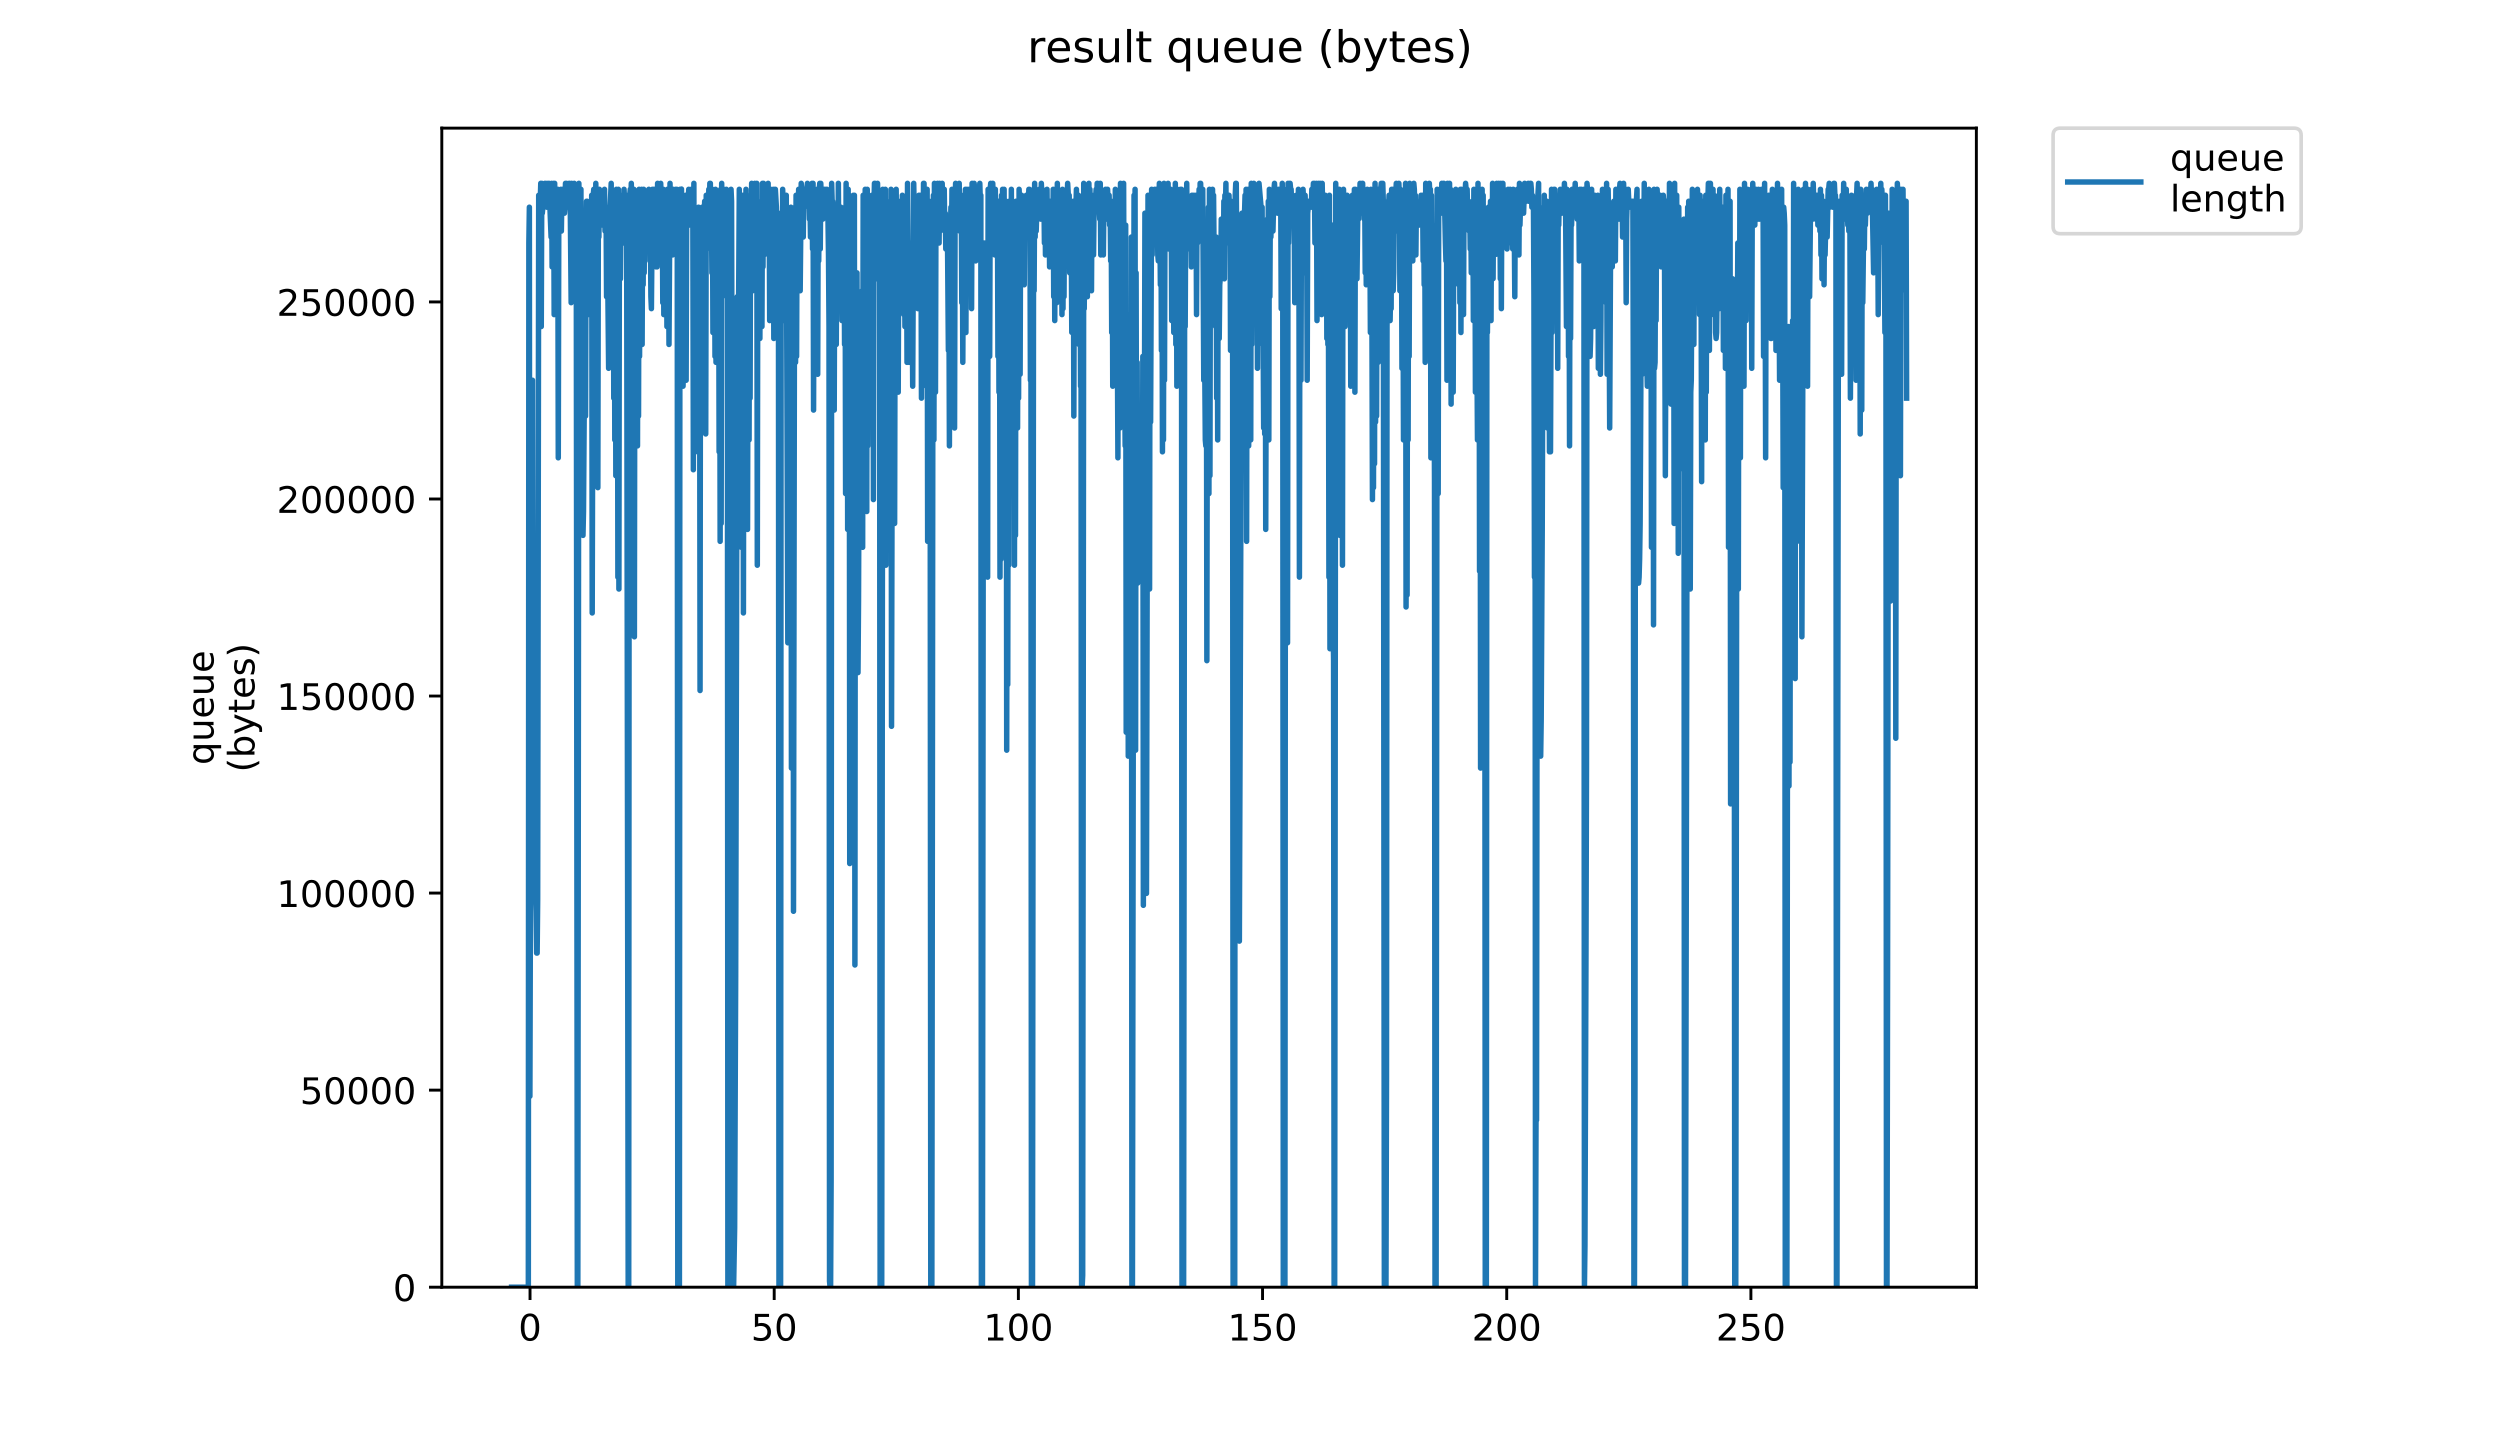 <?xml version="1.0" encoding="utf-8" standalone="no"?>
<!DOCTYPE svg PUBLIC "-//W3C//DTD SVG 1.1//EN"
  "http://www.w3.org/Graphics/SVG/1.1/DTD/svg11.dtd">
<!-- Created with matplotlib (https://matplotlib.org/) -->
<svg height="396pt" version="1.1" viewBox="0 0 684 396" width="684pt" xmlns="http://www.w3.org/2000/svg" xmlns:xlink="http://www.w3.org/1999/xlink">
 <defs>
  <style type="text/css">
*{stroke-linecap:butt;stroke-linejoin:round;}
  </style>
 </defs>
 <g id="figure_1">
  <g id="patch_1">
   <path d="M 0 396 
L 684 396 
L 684 0 
L 0 0 
z
" style="fill:#ffffff;"/>
  </g>
  <g id="axes_1">
   <g id="patch_2">
    <path d="M 120.879 352.174 
L 540.734 352.174 
L 540.734 35.062 
L 120.879 35.062 
z
" style="fill:#ffffff;"/>
   </g>
   <g id="matplotlib.axis_1">
    <g id="xtick_1">
     <g id="line2d_1">
      <defs>
       <path d="M 0 0 
L 0 3.5 
" id="mb05df6dbc0" style="stroke:#000000;stroke-width:0.8;"/>
      </defs>
      <g>
       <use style="stroke:#000000;stroke-width:0.8;" x="145.015" xlink:href="#mb05df6dbc0" y="352.174"/>
      </g>
     </g>
     <g id="text_1">
      <!-- 0 -->
      <defs>
       <path d="M 31.781 66.406 
Q 24.172 66.406 20.328 58.906 
Q 16.5 51.422 16.5 36.375 
Q 16.5 21.391 20.328 13.891 
Q 24.172 6.391 31.781 6.391 
Q 39.453 6.391 43.281 13.891 
Q 47.125 21.391 47.125 36.375 
Q 47.125 51.422 43.281 58.906 
Q 39.453 66.406 31.781 66.406 
z
M 31.781 74.219 
Q 44.047 74.219 50.516 64.516 
Q 56.984 54.828 56.984 36.375 
Q 56.984 17.969 50.516 8.266 
Q 44.047 -1.422 31.781 -1.422 
Q 19.531 -1.422 13.062 8.266 
Q 6.594 17.969 6.594 36.375 
Q 6.594 54.828 13.062 64.516 
Q 19.531 74.219 31.781 74.219 
z
" id="DejaVuSans-48"/>
      </defs>
      <g transform="translate(141.834 366.773)scale(0.1 -0.1)">
       <use xlink:href="#DejaVuSans-48"/>
      </g>
     </g>
    </g>
    <g id="xtick_2">
     <g id="line2d_2">
      <g>
       <use style="stroke:#000000;stroke-width:0.8;" x="211.821" xlink:href="#mb05df6dbc0" y="352.174"/>
      </g>
     </g>
     <g id="text_2">
      <!-- 50 -->
      <defs>
       <path d="M 10.797 72.906 
L 49.516 72.906 
L 49.516 64.594 
L 19.828 64.594 
L 19.828 46.734 
Q 21.969 47.469 24.109 47.828 
Q 26.266 48.188 28.422 48.188 
Q 40.625 48.188 47.75 41.5 
Q 54.891 34.812 54.891 23.391 
Q 54.891 11.625 47.562 5.094 
Q 40.234 -1.422 26.906 -1.422 
Q 22.312 -1.422 17.547 -0.641 
Q 12.797 0.141 7.719 1.703 
L 7.719 11.625 
Q 12.109 9.234 16.797 8.062 
Q 21.484 6.891 26.703 6.891 
Q 35.156 6.891 40.078 11.328 
Q 45.016 15.766 45.016 23.391 
Q 45.016 31 40.078 35.438 
Q 35.156 39.891 26.703 39.891 
Q 22.75 39.891 18.812 39.016 
Q 14.891 38.141 10.797 36.281 
z
" id="DejaVuSans-53"/>
      </defs>
      <g transform="translate(205.459 366.773)scale(0.1 -0.1)">
       <use xlink:href="#DejaVuSans-53"/>
       <use x="63.623" xlink:href="#DejaVuSans-48"/>
      </g>
     </g>
    </g>
    <g id="xtick_3">
     <g id="line2d_3">
      <g>
       <use style="stroke:#000000;stroke-width:0.8;" x="278.627" xlink:href="#mb05df6dbc0" y="352.174"/>
      </g>
     </g>
     <g id="text_3">
      <!-- 100 -->
      <defs>
       <path d="M 12.406 8.297 
L 28.516 8.297 
L 28.516 63.922 
L 10.984 60.406 
L 10.984 69.391 
L 28.422 72.906 
L 38.281 72.906 
L 38.281 8.297 
L 54.391 8.297 
L 54.391 0 
L 12.406 0 
z
" id="DejaVuSans-49"/>
      </defs>
      <g transform="translate(269.083 366.773)scale(0.1 -0.1)">
       <use xlink:href="#DejaVuSans-49"/>
       <use x="63.623" xlink:href="#DejaVuSans-48"/>
       <use x="127.246" xlink:href="#DejaVuSans-48"/>
      </g>
     </g>
    </g>
    <g id="xtick_4">
     <g id="line2d_4">
      <g>
       <use style="stroke:#000000;stroke-width:0.8;" x="345.433" xlink:href="#mb05df6dbc0" y="352.174"/>
      </g>
     </g>
     <g id="text_4">
      <!-- 150 -->
      <g transform="translate(335.889 366.773)scale(0.1 -0.1)">
       <use xlink:href="#DejaVuSans-49"/>
       <use x="63.623" xlink:href="#DejaVuSans-53"/>
       <use x="127.246" xlink:href="#DejaVuSans-48"/>
      </g>
     </g>
    </g>
    <g id="xtick_5">
     <g id="line2d_5">
      <g>
       <use style="stroke:#000000;stroke-width:0.8;" x="412.239" xlink:href="#mb05df6dbc0" y="352.174"/>
      </g>
     </g>
     <g id="text_5">
      <!-- 200 -->
      <defs>
       <path d="M 19.188 8.297 
L 53.609 8.297 
L 53.609 0 
L 7.328 0 
L 7.328 8.297 
Q 12.938 14.109 22.625 23.891 
Q 32.328 33.688 34.812 36.531 
Q 39.547 41.844 41.422 45.531 
Q 43.312 49.219 43.312 52.781 
Q 43.312 58.594 39.234 62.25 
Q 35.156 65.922 28.609 65.922 
Q 23.969 65.922 18.812 64.312 
Q 13.672 62.703 7.812 59.422 
L 7.812 69.391 
Q 13.766 71.781 18.938 73 
Q 24.125 74.219 28.422 74.219 
Q 39.75 74.219 46.484 68.547 
Q 53.219 62.891 53.219 53.422 
Q 53.219 48.922 51.531 44.891 
Q 49.859 40.875 45.406 35.406 
Q 44.188 33.984 37.641 27.219 
Q 31.109 20.453 19.188 8.297 
z
" id="DejaVuSans-50"/>
      </defs>
      <g transform="translate(402.695 366.773)scale(0.1 -0.1)">
       <use xlink:href="#DejaVuSans-50"/>
       <use x="63.623" xlink:href="#DejaVuSans-48"/>
       <use x="127.246" xlink:href="#DejaVuSans-48"/>
      </g>
     </g>
    </g>
    <g id="xtick_6">
     <g id="line2d_6">
      <g>
       <use style="stroke:#000000;stroke-width:0.8;" x="479.045" xlink:href="#mb05df6dbc0" y="352.174"/>
      </g>
     </g>
     <g id="text_6">
      <!-- 250 -->
      <g transform="translate(469.501 366.773)scale(0.1 -0.1)">
       <use xlink:href="#DejaVuSans-50"/>
       <use x="63.623" xlink:href="#DejaVuSans-53"/>
       <use x="127.246" xlink:href="#DejaVuSans-48"/>
      </g>
     </g>
    </g>
   </g>
   <g id="matplotlib.axis_2">
    <g id="ytick_1">
     <g id="line2d_7">
      <defs>
       <path d="M 0 0 
L -3.5 0 
" id="m9549a25a0d" style="stroke:#000000;stroke-width:0.8;"/>
      </defs>
      <g>
       <use style="stroke:#000000;stroke-width:0.8;" x="120.879" xlink:href="#m9549a25a0d" y="352.174"/>
      </g>
     </g>
     <g id="text_7">
      <!-- 0 -->
      <g transform="translate(107.516 355.973)scale(0.1 -0.1)">
       <use xlink:href="#DejaVuSans-48"/>
      </g>
     </g>
    </g>
    <g id="ytick_2">
     <g id="line2d_8">
      <g>
       <use style="stroke:#000000;stroke-width:0.8;" x="120.879" xlink:href="#m9549a25a0d" y="298.261"/>
      </g>
     </g>
     <g id="text_8">
      <!-- 50000 -->
      <g transform="translate(82.066 302.06)scale(0.1 -0.1)">
       <use xlink:href="#DejaVuSans-53"/>
       <use x="63.623" xlink:href="#DejaVuSans-48"/>
       <use x="127.246" xlink:href="#DejaVuSans-48"/>
       <use x="190.869" xlink:href="#DejaVuSans-48"/>
       <use x="254.492" xlink:href="#DejaVuSans-48"/>
      </g>
     </g>
    </g>
    <g id="ytick_3">
     <g id="line2d_9">
      <g>
       <use style="stroke:#000000;stroke-width:0.8;" x="120.879" xlink:href="#m9549a25a0d" y="244.348"/>
      </g>
     </g>
     <g id="text_9">
      <!-- 100000 -->
      <g transform="translate(75.704 248.147)scale(0.1 -0.1)">
       <use xlink:href="#DejaVuSans-49"/>
       <use x="63.623" xlink:href="#DejaVuSans-48"/>
       <use x="127.246" xlink:href="#DejaVuSans-48"/>
       <use x="190.869" xlink:href="#DejaVuSans-48"/>
       <use x="254.492" xlink:href="#DejaVuSans-48"/>
       <use x="318.115" xlink:href="#DejaVuSans-48"/>
      </g>
     </g>
    </g>
    <g id="ytick_4">
     <g id="line2d_10">
      <g>
       <use style="stroke:#000000;stroke-width:0.8;" x="120.879" xlink:href="#m9549a25a0d" y="190.434"/>
      </g>
     </g>
     <g id="text_10">
      <!-- 150000 -->
      <g transform="translate(75.704 194.234)scale(0.1 -0.1)">
       <use xlink:href="#DejaVuSans-49"/>
       <use x="63.623" xlink:href="#DejaVuSans-53"/>
       <use x="127.246" xlink:href="#DejaVuSans-48"/>
       <use x="190.869" xlink:href="#DejaVuSans-48"/>
       <use x="254.492" xlink:href="#DejaVuSans-48"/>
       <use x="318.115" xlink:href="#DejaVuSans-48"/>
      </g>
     </g>
    </g>
    <g id="ytick_5">
     <g id="line2d_11">
      <g>
       <use style="stroke:#000000;stroke-width:0.8;" x="120.879" xlink:href="#m9549a25a0d" y="136.521"/>
      </g>
     </g>
     <g id="text_11">
      <!-- 200000 -->
      <g transform="translate(75.704 140.32)scale(0.1 -0.1)">
       <use xlink:href="#DejaVuSans-50"/>
       <use x="63.623" xlink:href="#DejaVuSans-48"/>
       <use x="127.246" xlink:href="#DejaVuSans-48"/>
       <use x="190.869" xlink:href="#DejaVuSans-48"/>
       <use x="254.492" xlink:href="#DejaVuSans-48"/>
       <use x="318.115" xlink:href="#DejaVuSans-48"/>
      </g>
     </g>
    </g>
    <g id="ytick_6">
     <g id="line2d_12">
      <g>
       <use style="stroke:#000000;stroke-width:0.8;" x="120.879" xlink:href="#m9549a25a0d" y="82.608"/>
      </g>
     </g>
     <g id="text_12">
      <!-- 250000 -->
      <g transform="translate(75.704 86.407)scale(0.1 -0.1)">
       <use xlink:href="#DejaVuSans-50"/>
       <use x="63.623" xlink:href="#DejaVuSans-53"/>
       <use x="127.246" xlink:href="#DejaVuSans-48"/>
       <use x="190.869" xlink:href="#DejaVuSans-48"/>
       <use x="254.492" xlink:href="#DejaVuSans-48"/>
       <use x="318.115" xlink:href="#DejaVuSans-48"/>
      </g>
     </g>
    </g>
    <g id="text_13">
     <!-- queue -->
     <defs>
      <path d="M 14.797 27.297 
Q 14.797 17.391 18.875 11.75 
Q 22.953 6.109 30.078 6.109 
Q 37.203 6.109 41.297 11.75 
Q 45.406 17.391 45.406 27.297 
Q 45.406 37.203 41.297 42.844 
Q 37.203 48.484 30.078 48.484 
Q 22.953 48.484 18.875 42.844 
Q 14.797 37.203 14.797 27.297 
z
M 45.406 8.203 
Q 42.578 3.328 38.25 0.953 
Q 33.938 -1.422 27.875 -1.422 
Q 17.969 -1.422 11.734 6.484 
Q 5.516 14.406 5.516 27.297 
Q 5.516 40.188 11.734 48.094 
Q 17.969 56 27.875 56 
Q 33.938 56 38.25 53.625 
Q 42.578 51.266 45.406 46.391 
L 45.406 54.688 
L 54.391 54.688 
L 54.391 -20.797 
L 45.406 -20.797 
z
" id="DejaVuSans-113"/>
      <path d="M 8.5 21.578 
L 8.5 54.688 
L 17.484 54.688 
L 17.484 21.922 
Q 17.484 14.156 20.5 10.266 
Q 23.531 6.391 29.594 6.391 
Q 36.859 6.391 41.078 11.031 
Q 45.312 15.672 45.312 23.688 
L 45.312 54.688 
L 54.297 54.688 
L 54.297 0 
L 45.312 0 
L 45.312 8.406 
Q 42.047 3.422 37.719 1 
Q 33.406 -1.422 27.688 -1.422 
Q 18.266 -1.422 13.375 4.438 
Q 8.5 10.297 8.5 21.578 
z
M 31.109 56 
z
" id="DejaVuSans-117"/>
      <path d="M 56.203 29.594 
L 56.203 25.203 
L 14.891 25.203 
Q 15.484 15.922 20.484 11.062 
Q 25.484 6.203 34.422 6.203 
Q 39.594 6.203 44.453 7.469 
Q 49.312 8.734 54.109 11.281 
L 54.109 2.781 
Q 49.266 0.734 44.188 -0.344 
Q 39.109 -1.422 33.891 -1.422 
Q 20.797 -1.422 13.156 6.188 
Q 5.516 13.812 5.516 26.812 
Q 5.516 40.234 12.766 48.109 
Q 20.016 56 32.328 56 
Q 43.359 56 49.781 48.891 
Q 56.203 41.797 56.203 29.594 
z
M 47.219 32.234 
Q 47.125 39.594 43.094 43.984 
Q 39.062 48.391 32.422 48.391 
Q 24.906 48.391 20.391 44.141 
Q 15.875 39.891 15.188 32.172 
z
" id="DejaVuSans-101"/>
     </defs>
     <g transform="translate(58.426 209.283)rotate(-90)scale(0.1 -0.1)">
      <use xlink:href="#DejaVuSans-113"/>
      <use x="63.477" xlink:href="#DejaVuSans-117"/>
      <use x="126.855" xlink:href="#DejaVuSans-101"/>
      <use x="188.379" xlink:href="#DejaVuSans-117"/>
      <use x="251.758" xlink:href="#DejaVuSans-101"/>
     </g>
     <!-- (bytes) -->
     <defs>
      <path d="M 31 75.875 
Q 24.469 64.656 21.281 53.656 
Q 18.109 42.672 18.109 31.391 
Q 18.109 20.125 21.312 9.062 
Q 24.516 -2 31 -13.188 
L 23.188 -13.188 
Q 15.875 -1.703 12.234 9.375 
Q 8.594 20.453 8.594 31.391 
Q 8.594 42.281 12.203 53.312 
Q 15.828 64.359 23.188 75.875 
z
" id="DejaVuSans-40"/>
      <path d="M 48.688 27.297 
Q 48.688 37.203 44.609 42.844 
Q 40.531 48.484 33.406 48.484 
Q 26.266 48.484 22.188 42.844 
Q 18.109 37.203 18.109 27.297 
Q 18.109 17.391 22.188 11.75 
Q 26.266 6.109 33.406 6.109 
Q 40.531 6.109 44.609 11.75 
Q 48.688 17.391 48.688 27.297 
z
M 18.109 46.391 
Q 20.953 51.266 25.266 53.625 
Q 29.594 56 35.594 56 
Q 45.562 56 51.781 48.094 
Q 58.016 40.188 58.016 27.297 
Q 58.016 14.406 51.781 6.484 
Q 45.562 -1.422 35.594 -1.422 
Q 29.594 -1.422 25.266 0.953 
Q 20.953 3.328 18.109 8.203 
L 18.109 0 
L 9.078 0 
L 9.078 75.984 
L 18.109 75.984 
z
" id="DejaVuSans-98"/>
      <path d="M 32.172 -5.078 
Q 28.375 -14.844 24.75 -17.812 
Q 21.141 -20.797 15.094 -20.797 
L 7.906 -20.797 
L 7.906 -13.281 
L 13.188 -13.281 
Q 16.891 -13.281 18.938 -11.516 
Q 21 -9.766 23.484 -3.219 
L 25.094 0.875 
L 2.984 54.688 
L 12.5 54.688 
L 29.594 11.922 
L 46.688 54.688 
L 56.203 54.688 
z
" id="DejaVuSans-121"/>
      <path d="M 18.312 70.219 
L 18.312 54.688 
L 36.812 54.688 
L 36.812 47.703 
L 18.312 47.703 
L 18.312 18.016 
Q 18.312 11.328 20.141 9.422 
Q 21.969 7.516 27.594 7.516 
L 36.812 7.516 
L 36.812 0 
L 27.594 0 
Q 17.188 0 13.234 3.875 
Q 9.281 7.766 9.281 18.016 
L 9.281 47.703 
L 2.688 47.703 
L 2.688 54.688 
L 9.281 54.688 
L 9.281 70.219 
z
" id="DejaVuSans-116"/>
      <path d="M 44.281 53.078 
L 44.281 44.578 
Q 40.484 46.531 36.375 47.5 
Q 32.281 48.484 27.875 48.484 
Q 21.188 48.484 17.844 46.438 
Q 14.5 44.391 14.5 40.281 
Q 14.5 37.156 16.891 35.375 
Q 19.281 33.594 26.516 31.984 
L 29.594 31.297 
Q 39.156 29.25 43.188 25.516 
Q 47.219 21.781 47.219 15.094 
Q 47.219 7.469 41.188 3.016 
Q 35.156 -1.422 24.609 -1.422 
Q 20.219 -1.422 15.453 -0.562 
Q 10.688 0.297 5.422 2 
L 5.422 11.281 
Q 10.406 8.688 15.234 7.391 
Q 20.062 6.109 24.812 6.109 
Q 31.156 6.109 34.562 8.281 
Q 37.984 10.453 37.984 14.406 
Q 37.984 18.062 35.516 20.016 
Q 33.062 21.969 24.703 23.781 
L 21.578 24.516 
Q 13.234 26.266 9.516 29.906 
Q 5.812 33.547 5.812 39.891 
Q 5.812 47.609 11.281 51.797 
Q 16.75 56 26.812 56 
Q 31.781 56 36.172 55.266 
Q 40.578 54.547 44.281 53.078 
z
" id="DejaVuSans-115"/>
      <path d="M 8.016 75.875 
L 15.828 75.875 
Q 23.141 64.359 26.781 53.312 
Q 30.422 42.281 30.422 31.391 
Q 30.422 20.453 26.781 9.375 
Q 23.141 -1.703 15.828 -13.188 
L 8.016 -13.188 
Q 14.5 -2 17.703 9.062 
Q 20.906 20.125 20.906 31.391 
Q 20.906 42.672 17.703 53.656 
Q 14.5 64.656 8.016 75.875 
z
" id="DejaVuSans-41"/>
     </defs>
     <g transform="translate(69.624 211.295)rotate(-90)scale(0.1 -0.1)">
      <use xlink:href="#DejaVuSans-40"/>
      <use x="39.014" xlink:href="#DejaVuSans-98"/>
      <use x="102.49" xlink:href="#DejaVuSans-121"/>
      <use x="161.67" xlink:href="#DejaVuSans-116"/>
      <use x="200.879" xlink:href="#DejaVuSans-101"/>
      <use x="262.402" xlink:href="#DejaVuSans-115"/>
      <use x="314.502" xlink:href="#DejaVuSans-41"/>
     </g>
    </g>
   </g>
   <g id="line2d_13">
    <path clip-path="url(#p5030c2c373)" d="M 139.963 352.174 
L 144.553 352.174 
L 144.694 66.488 
L 144.836 56.693 
L 144.979 299.934 
L 145.404 143.215 
L 145.546 195.455 
L 145.689 104.035 
L 145.83 198.72 
L 145.971 175.865 
L 146.255 231.37 
L 146.537 244.43 
L 146.68 249.327 
L 146.822 260.755 
L 146.964 260.755 
L 147.105 246.062 
L 147.387 53.428 
L 147.669 56.693 
L 147.81 55.061 
L 147.951 50.163 
L 148.091 89.343 
L 148.232 50.163 
L 148.374 58.326 
L 148.515 56.693 
L 148.657 53.428 
L 148.798 55.061 
L 149.08 50.163 
L 149.221 53.428 
L 149.362 50.163 
L 149.644 56.693 
L 149.926 50.163 
L 150.068 51.796 
L 150.209 50.163 
L 150.775 64.855 
L 150.916 50.163 
L 151.057 73.018 
L 151.197 55.061 
L 151.338 56.693 
L 151.479 50.163 
L 151.619 86.076 
L 151.76 50.163 
L 151.9 84.445 
L 152.041 76.283 
L 152.181 79.548 
L 152.322 59.958 
L 152.463 72.168 
L 152.604 51.796 
L 152.745 125.258 
L 152.886 58.326 
L 153.026 53.428 
L 153.166 53.428 
L 153.306 61.591 
L 153.447 51.796 
L 153.588 63.223 
L 153.728 53.428 
L 153.869 51.796 
L 154.01 53.428 
L 154.151 51.796 
L 154.292 53.428 
L 154.433 58.326 
L 154.574 56.693 
L 154.715 50.163 
L 154.857 55.061 
L 154.998 50.163 
L 155.138 56.693 
L 155.279 53.428 
L 155.42 53.428 
L 155.561 55.061 
L 155.702 50.163 
L 155.842 50.163 
L 155.983 51.796 
L 156.266 82.813 
L 156.406 50.163 
L 156.547 58.326 
L 156.827 51.796 
L 156.967 51.796 
L 157.108 50.163 
L 157.248 53.428 
L 157.389 51.796 
L 157.529 53.428 
L 157.669 64.855 
L 157.954 352.174 
L 158.095 352.174 
L 158.377 50.163 
L 158.519 59.958 
L 158.66 53.428 
L 158.801 56.693 
L 158.942 51.796 
L 159.082 133.42 
L 159.222 143.215 
L 159.363 141.583 
L 159.503 146.48 
L 159.643 139.95 
L 159.924 100.77 
L 160.065 66.488 
L 160.205 113.83 
L 160.345 63.223 
L 160.485 55.061 
L 160.626 55.061 
L 160.766 56.693 
L 160.907 86.076 
L 161.187 58.326 
L 161.327 82.813 
L 161.468 61.591 
L 161.608 81.18 
L 161.889 53.428 
L 162.029 167.703 
L 162.309 53.428 
L 162.45 51.796 
L 162.59 115.463 
L 162.73 56.693 
L 162.87 76.283 
L 163.01 50.163 
L 163.151 59.958 
L 163.292 100.77 
L 163.432 53.428 
L 163.572 133.42 
L 163.713 55.061 
L 163.853 64.855 
L 163.993 51.796 
L 164.133 53.428 
L 164.273 56.693 
L 164.414 53.428 
L 164.554 59.958 
L 164.695 53.428 
L 164.835 61.591 
L 165.115 53.428 
L 165.256 58.326 
L 165.396 51.796 
L 165.536 63.223 
L 165.677 61.591 
L 165.817 56.693 
L 165.958 81.18 
L 166.099 58.326 
L 166.52 100.77 
L 166.66 63.223 
L 166.8 56.693 
L 166.94 56.693 
L 167.222 50.163 
L 167.363 84.445 
L 167.504 81.18 
L 167.785 59.958 
L 167.925 108.933 
L 168.065 53.428 
L 168.205 120.36 
L 168.346 56.693 
L 168.488 130.155 
L 168.629 51.796 
L 168.77 120.36 
L 168.911 56.693 
L 169.051 157.908 
L 169.191 51.796 
L 169.332 161.157 
L 169.472 56.693 
L 169.754 76.283 
L 169.894 58.326 
L 170.035 61.591 
L 170.177 53.428 
L 170.317 53.428 
L 170.598 66.488 
L 170.738 51.796 
L 170.878 55.061 
L 171.018 53.428 
L 171.159 56.693 
L 171.3 53.428 
L 171.441 55.061 
L 171.872 352.174 
L 172.02 352.174 
L 172.16 55.061 
L 172.441 51.796 
L 172.583 56.693 
L 172.724 50.163 
L 172.865 59.958 
L 173.006 81.18 
L 173.147 55.061 
L 173.287 138.318 
L 173.428 51.796 
L 173.569 174.232 
L 173.71 66.488 
L 173.851 115.463 
L 173.993 94.24 
L 174.134 97.505 
L 174.276 55.061 
L 174.417 121.993 
L 174.559 53.428 
L 174.7 113.83 
L 174.841 51.796 
L 174.982 97.505 
L 175.122 69.753 
L 175.263 79.548 
L 175.545 51.796 
L 175.685 94.24 
L 175.826 58.326 
L 175.967 77.915 
L 176.109 51.796 
L 176.25 74.65 
L 176.39 55.061 
L 176.531 64.855 
L 176.672 55.061 
L 176.813 66.488 
L 176.954 53.428 
L 177.094 59.958 
L 177.235 53.428 
L 177.376 53.428 
L 177.518 51.796 
L 177.66 53.428 
L 177.801 71.385 
L 177.943 63.223 
L 178.083 81.18 
L 178.224 84.445 
L 178.507 51.796 
L 178.648 59.958 
L 178.79 51.796 
L 178.931 68.12 
L 179.073 51.796 
L 179.214 66.488 
L 179.355 66.488 
L 179.496 73.018 
L 179.638 56.693 
L 179.779 73.018 
L 179.92 50.163 
L 180.061 56.693 
L 180.203 56.693 
L 180.344 55.061 
L 180.486 56.693 
L 180.768 50.163 
L 180.909 55.061 
L 181.051 51.796 
L 181.193 53.428 
L 181.335 82.813 
L 181.476 51.796 
L 181.618 86.076 
L 181.762 53.428 
L 181.904 79.548 
L 182.045 55.061 
L 182.185 69.753 
L 182.327 53.428 
L 182.469 89.343 
L 182.61 51.796 
L 182.752 68.12 
L 182.893 59.958 
L 183.034 94.24 
L 183.316 50.163 
L 183.457 58.326 
L 183.599 58.326 
L 183.741 56.693 
L 183.882 53.428 
L 184.024 69.753 
L 184.165 51.796 
L 184.306 55.061 
L 184.588 55.061 
L 184.729 58.326 
L 184.87 51.796 
L 185.012 53.428 
L 185.153 51.796 
L 185.296 56.693 
L 185.44 352.174 
L 185.887 352.174 
L 186.029 51.796 
L 186.17 53.428 
L 186.312 51.796 
L 186.454 51.724 
L 186.595 104.035 
L 186.737 104.035 
L 186.879 105.668 
L 187.16 90.975 
L 187.302 55.061 
L 187.443 64.855 
L 187.585 53.428 
L 187.726 104.035 
L 187.868 59.958 
L 188.15 59.958 
L 188.434 51.796 
L 188.575 61.591 
L 188.856 56.693 
L 188.997 56.693 
L 189.138 51.796 
L 189.279 56.693 
L 189.419 56.693 
L 189.561 58.326 
L 189.702 128.523 
L 189.843 50.163 
L 189.984 121.993 
L 190.125 63.223 
L 190.266 123.617 
L 190.407 86.076 
L 190.547 112.198 
L 190.688 92.608 
L 190.829 95.873 
L 190.969 95.873 
L 191.11 56.693 
L 191.252 120.36 
L 191.393 63.223 
L 191.534 188.925 
L 191.674 59.958 
L 191.956 100.77 
L 192.097 56.693 
L 192.238 59.958 
L 192.378 66.488 
L 192.519 58.326 
L 192.66 58.326 
L 192.801 55.061 
L 192.942 59.958 
L 193.083 118.728 
L 193.224 53.428 
L 193.365 55.061 
L 193.505 55.061 
L 193.646 56.693 
L 193.787 59.958 
L 193.93 51.796 
L 194.071 58.326 
L 194.212 50.163 
L 194.352 50.163 
L 194.493 68.12 
L 194.634 56.693 
L 194.775 74.65 
L 194.916 51.796 
L 195.056 90.975 
L 195.197 53.428 
L 195.338 79.548 
L 195.479 56.693 
L 195.62 97.505 
L 195.761 51.796 
L 195.901 99.138 
L 196.042 55.061 
L 196.183 74.65 
L 196.324 53.428 
L 196.465 99.138 
L 196.606 55.061 
L 196.747 123.617 
L 196.888 58.326 
L 197.029 148.113 
L 197.17 51.796 
L 197.311 143.215 
L 197.453 50.163 
L 197.594 81.18 
L 197.735 56.693 
L 197.876 55.061 
L 198.017 51.796 
L 198.158 71.385 
L 198.299 58.326 
L 198.581 66.488 
L 198.722 51.796 
L 198.863 59.958 
L 199.004 55.061 
L 199.145 352.174 
L 199.589 352.174 
L 199.73 53.428 
L 199.871 58.326 
L 200.011 51.796 
L 200.152 55.061 
L 200.293 110.565 
L 200.434 342.379 
L 200.575 352.174 
L 200.717 352.174 
L 200.999 335.849 
L 201.28 267.285 
L 201.562 149.745 
L 201.704 81.18 
L 201.845 81.18 
L 201.986 99.138 
L 202.268 51.796 
L 202.408 135.053 
L 202.69 59.958 
L 202.831 149.745 
L 202.972 56.693 
L 203.114 148.113 
L 203.255 53.428 
L 203.397 167.703 
L 203.538 76.283 
L 203.678 118.728 
L 203.819 58.326 
L 203.96 108.933 
L 204.1 51.796 
L 204.241 100.77 
L 204.382 53.428 
L 204.524 144.848 
L 204.666 82.813 
L 204.807 73.018 
L 204.947 120.36 
L 205.088 55.061 
L 205.228 108.933 
L 205.369 53.428 
L 205.509 68.12 
L 205.65 50.163 
L 205.791 55.061 
L 205.933 79.548 
L 206.074 51.796 
L 206.356 56.693 
L 206.497 50.163 
L 206.637 51.796 
L 206.778 66.488 
L 207.06 50.163 
L 207.2 154.643 
L 207.341 56.693 
L 207.481 56.693 
L 207.622 84.445 
L 207.763 56.693 
L 207.904 92.608 
L 208.045 56.693 
L 208.186 77.915 
L 208.327 55.061 
L 208.468 89.343 
L 208.611 50.163 
L 208.752 73.018 
L 208.893 50.163 
L 209.034 69.753 
L 209.175 68.12 
L 209.316 51.796 
L 209.457 51.796 
L 209.597 56.648 
L 209.738 55.061 
L 209.878 51.796 
L 210.02 59.958 
L 210.161 50.163 
L 210.302 69.753 
L 210.443 55.061 
L 210.583 87.71 
L 210.865 51.796 
L 211.146 58.326 
L 211.431 53.428 
L 211.573 51.796 
L 211.714 92.608 
L 211.855 56.693 
L 211.995 51.796 
L 212.137 51.796 
L 212.418 56.693 
L 212.84 86.076 
L 212.98 58.326 
L 213.128 352.174 
L 213.572 352.174 
L 213.712 66.488 
L 213.854 58.326 
L 213.995 87.71 
L 214.136 51.796 
L 214.417 59.958 
L 214.558 87.71 
L 214.699 82.813 
L 214.839 63.223 
L 214.98 86.076 
L 215.122 53.428 
L 215.547 175.865 
L 215.688 69.753 
L 215.829 59.958 
L 215.97 138.318 
L 216.251 66.488 
L 216.392 56.693 
L 216.533 210.147 
L 216.957 59.958 
L 217.098 249.327 
L 217.379 74.65 
L 217.521 56.693 
L 217.662 99.138 
L 217.804 53.428 
L 217.945 97.505 
L 218.088 56.693 
L 218.228 71.385 
L 218.509 51.796 
L 218.65 74.65 
L 218.79 51.796 
L 218.93 79.548 
L 219.211 50.163 
L 219.635 55.061 
L 219.776 64.855 
L 219.917 51.796 
L 220.057 56.693 
L 220.198 55.061 
L 220.339 55.061 
L 220.48 53.428 
L 220.621 53.428 
L 220.903 50.163 
L 221.184 53.428 
L 221.324 53.428 
L 221.465 59.958 
L 221.606 55.061 
L 221.746 64.855 
L 221.887 51.796 
L 222.029 63.223 
L 222.169 50.163 
L 222.31 68.12 
L 222.451 50.163 
L 222.591 112.198 
L 222.732 58.326 
L 222.873 71.385 
L 223.013 55.061 
L 223.155 68.12 
L 223.296 53.428 
L 223.438 53.428 
L 223.578 51.796 
L 223.719 102.403 
L 223.86 55.061 
L 224.001 71.385 
L 224.142 51.796 
L 224.282 50.163 
L 224.424 68.12 
L 224.565 50.163 
L 224.847 58.326 
L 224.988 51.796 
L 225.13 59.958 
L 225.27 58.326 
L 225.41 51.796 
L 225.551 55.061 
L 225.691 51.796 
L 225.832 53.428 
L 225.973 53.428 
L 226.113 51.796 
L 226.255 51.796 
L 226.395 59.958 
L 226.536 59.958 
L 226.676 69.753 
L 226.817 89.343 
L 226.959 350.542 
L 227.106 352.174 
L 227.254 352.174 
L 227.395 322.789 
L 227.536 50.163 
L 227.677 55.061 
L 227.817 55.061 
L 228.1 58.326 
L 228.242 112.198 
L 228.383 64.855 
L 228.525 58.326 
L 228.666 92.608 
L 228.807 94.24 
L 228.947 59.958 
L 229.23 79.548 
L 229.372 50.163 
L 229.513 69.753 
L 229.655 68.12 
L 229.796 77.915 
L 229.938 58.326 
L 230.079 56.693 
L 230.361 87.71 
L 230.503 69.753 
L 230.644 82.813 
L 230.786 79.548 
L 230.927 61.591 
L 231.068 94.24 
L 231.209 56.693 
L 231.353 135.053 
L 231.494 50.163 
L 231.635 125.258 
L 231.777 51.796 
L 231.919 144.848 
L 232.061 51.796 
L 232.202 143.215 
L 232.344 53.428 
L 232.486 236.267 
L 232.627 115.463 
L 232.768 153.01 
L 232.909 56.693 
L 233.051 102.403 
L 233.193 55.061 
L 233.335 77.915 
L 233.476 53.428 
L 233.618 97.505 
L 233.76 53.428 
L 233.902 264.02 
L 234.043 90.975 
L 234.466 74.65 
L 234.749 184.027 
L 234.891 164.438 
L 235.033 125.258 
L 235.174 133.42 
L 235.316 115.463 
L 235.458 120.36 
L 235.598 117.095 
L 235.739 135.053 
L 235.879 79.548 
L 236.019 149.745 
L 236.159 53.428 
L 236.299 115.463 
L 236.44 55.061 
L 236.58 131.788 
L 236.722 51.796 
L 236.862 136.685 
L 237.003 59.958 
L 237.143 139.95 
L 237.284 51.796 
L 237.424 121.993 
L 237.564 55.061 
L 237.704 61.591 
L 237.845 74.65 
L 237.985 55.061 
L 238.126 55.061 
L 238.266 56.693 
L 238.407 84.445 
L 238.547 53.428 
L 238.687 56.693 
L 238.828 55.061 
L 238.968 136.685 
L 239.109 56.693 
L 239.249 50.163 
L 239.391 50.163 
L 239.531 55.061 
L 239.673 53.428 
L 239.813 76.283 
L 240.095 50.163 
L 240.235 58.326 
L 240.376 53.428 
L 240.517 55.061 
L 240.658 55.061 
L 240.802 352.174 
L 241.239 352.174 
L 241.521 51.796 
L 241.663 53.428 
L 241.804 95.873 
L 241.944 55.061 
L 242.086 125.258 
L 242.228 51.796 
L 242.37 154.643 
L 242.511 56.693 
L 242.652 71.385 
L 242.793 64.855 
L 242.934 115.463 
L 243.074 61.591 
L 243.215 105.668 
L 243.357 56.693 
L 243.499 55.061 
L 243.64 105.668 
L 243.781 51.796 
L 243.922 198.72 
L 244.203 69.753 
L 244.344 97.505 
L 244.627 55.061 
L 244.768 143.215 
L 244.91 73.018 
L 245.051 66.488 
L 245.192 51.796 
L 245.332 68.12 
L 245.473 56.693 
L 245.613 61.591 
L 245.754 107.3 
L 245.895 66.488 
L 246.036 63.223 
L 246.177 69.753 
L 246.318 55.061 
L 246.46 58.326 
L 246.601 56.693 
L 246.743 74.65 
L 246.884 53.428 
L 247.026 69.753 
L 247.168 66.488 
L 247.309 86.076 
L 247.45 69.753 
L 247.592 89.343 
L 247.733 84.445 
L 248.017 58.326 
L 248.158 99.138 
L 248.3 50.163 
L 248.441 71.385 
L 248.583 66.488 
L 248.724 99.138 
L 248.866 66.488 
L 249.007 69.753 
L 249.148 69.753 
L 249.289 79.548 
L 249.43 69.753 
L 249.57 79.548 
L 249.711 105.668 
L 249.993 50.163 
L 250.418 74.65 
L 250.559 56.693 
L 250.699 58.326 
L 250.84 68.12 
L 250.98 68.12 
L 251.122 84.445 
L 251.404 53.428 
L 251.546 81.18 
L 251.687 53.428 
L 251.828 79.548 
L 251.969 58.326 
L 252.111 108.933 
L 252.251 56.693 
L 252.392 105.668 
L 252.674 50.163 
L 252.816 50.163 
L 252.958 74.65 
L 253.099 61.591 
L 253.24 68.12 
L 253.381 58.326 
L 253.521 79.548 
L 253.663 51.796 
L 253.804 148.113 
L 253.944 59.958 
L 254.085 97.505 
L 254.23 55.061 
L 254.515 139.95 
L 254.659 352.174 
L 254.955 352.174 
L 255.238 90.975 
L 255.378 53.428 
L 255.519 120.36 
L 255.66 50.163 
L 255.801 64.855 
L 255.944 107.3 
L 256.086 53.428 
L 256.367 53.428 
L 256.51 50.163 
L 256.933 66.488 
L 257.073 50.163 
L 257.215 63.223 
L 257.356 53.428 
L 257.498 59.958 
L 257.639 51.796 
L 257.781 50.163 
L 258.063 61.591 
L 258.345 51.796 
L 258.487 63.223 
L 258.628 58.326 
L 258.769 68.12 
L 258.91 59.958 
L 259.05 66.488 
L 259.192 59.958 
L 259.475 95.873 
L 259.616 76.283 
L 259.756 121.993 
L 259.898 68.12 
L 260.179 56.693 
L 260.32 66.488 
L 260.461 51.796 
L 260.601 79.548 
L 260.742 58.326 
L 260.884 97.505 
L 261.024 55.061 
L 261.166 117.095 
L 261.307 58.326 
L 261.448 50.163 
L 261.589 55.061 
L 261.872 51.796 
L 262.013 55.061 
L 262.155 53.428 
L 262.296 56.693 
L 262.437 50.163 
L 262.577 63.223 
L 262.718 58.326 
L 262.86 59.958 
L 263.001 53.428 
L 263.141 82.813 
L 263.283 59.958 
L 263.423 99.138 
L 263.564 66.488 
L 263.845 59.958 
L 263.986 69.753 
L 264.128 51.796 
L 264.27 90.975 
L 264.412 53.428 
L 264.554 51.796 
L 264.695 76.283 
L 264.837 56.693 
L 264.978 56.693 
L 265.119 51.796 
L 265.4 51.796 
L 265.541 58.326 
L 265.682 51.796 
L 265.823 84.445 
L 265.963 50.163 
L 266.105 61.591 
L 266.526 50.163 
L 266.667 51.796 
L 266.807 55.061 
L 266.948 71.385 
L 267.088 53.428 
L 267.371 53.428 
L 267.512 51.796 
L 267.794 55.061 
L 267.935 53.428 
L 268.075 50.163 
L 268.216 55.061 
L 268.359 53.428 
L 268.504 352.174 
L 268.8 352.174 
L 269.081 66.488 
L 269.223 66.488 
L 269.364 84.445 
L 269.646 66.488 
L 269.786 79.548 
L 269.927 74.65 
L 270.068 92.608 
L 270.21 157.908 
L 270.35 51.796 
L 270.632 69.753 
L 270.775 97.505 
L 270.915 51.796 
L 271.056 50.163 
L 271.197 51.796 
L 271.338 68.12 
L 271.62 50.163 
L 271.761 56.693 
L 271.903 51.796 
L 272.044 53.428 
L 272.185 69.753 
L 272.326 51.796 
L 272.466 68.12 
L 272.609 56.693 
L 272.751 69.753 
L 272.892 55.061 
L 273.034 97.505 
L 273.175 55.061 
L 273.316 107.3 
L 273.457 55.061 
L 273.597 157.908 
L 273.738 55.061 
L 273.88 153.01 
L 274.02 53.428 
L 274.162 117.095 
L 274.302 51.796 
L 274.443 94.24 
L 274.585 82.813 
L 274.725 51.796 
L 274.867 110.565 
L 275.008 76.283 
L 275.15 120.36 
L 275.29 55.061 
L 275.433 205.25 
L 275.574 107.3 
L 275.715 187.292 
L 275.856 94.24 
L 275.998 154.643 
L 276.139 55.061 
L 276.281 92.608 
L 276.423 56.693 
L 276.565 118.728 
L 276.705 51.796 
L 276.99 108.933 
L 277.131 56.693 
L 277.272 123.617 
L 277.413 63.223 
L 277.555 154.643 
L 277.695 68.12 
L 277.836 146.48 
L 277.977 55.061 
L 278.119 94.24 
L 278.26 64.855 
L 278.401 117.095 
L 278.541 56.693 
L 278.683 108.933 
L 278.823 51.796 
L 278.964 55.061 
L 279.105 102.403 
L 279.247 55.061 
L 279.388 59.958 
L 279.529 53.428 
L 279.67 59.958 
L 279.81 55.061 
L 280.091 58.19 
L 280.231 77.915 
L 280.372 55.061 
L 280.512 58.326 
L 280.652 58.326 
L 280.794 53.428 
L 280.935 53.428 
L 281.216 58.326 
L 281.496 51.796 
L 281.637 51.796 
L 281.777 55.061 
L 281.918 104.035 
L 282.058 64.855 
L 282.199 352.174 
L 282.494 352.174 
L 282.791 51.796 
L 282.938 79.548 
L 283.078 50.163 
L 283.22 64.855 
L 283.36 51.796 
L 283.502 63.223 
L 283.783 53.428 
L 283.923 59.958 
L 284.343 51.796 
L 284.484 56.693 
L 284.624 56.693 
L 284.766 59.958 
L 284.907 50.163 
L 285.048 53.428 
L 285.189 51.796 
L 285.331 55.061 
L 285.472 53.428 
L 285.613 53.428 
L 285.755 66.488 
L 285.896 53.428 
L 286.037 69.753 
L 286.178 53.428 
L 286.319 63.223 
L 286.459 51.796 
L 286.6 69.753 
L 286.741 59.958 
L 286.883 66.488 
L 287.024 55.061 
L 287.166 73.018 
L 287.307 55.061 
L 287.449 71.385 
L 287.59 55.061 
L 287.731 69.753 
L 287.873 56.693 
L 288.014 69.753 
L 288.155 51.796 
L 288.297 81.18 
L 288.438 53.428 
L 288.579 87.71 
L 288.72 51.796 
L 288.862 74.65 
L 289.004 53.428 
L 289.145 82.813 
L 289.286 50.163 
L 289.427 76.283 
L 289.567 55.061 
L 289.709 58.326 
L 289.849 53.428 
L 289.99 71.385 
L 290.131 56.693 
L 290.272 69.753 
L 290.413 55.061 
L 290.554 86.076 
L 290.695 51.796 
L 290.836 84.445 
L 290.977 55.061 
L 291.117 81.18 
L 291.259 56.693 
L 291.4 71.385 
L 291.542 58.326 
L 291.683 61.591 
L 292.107 50.163 
L 292.389 55.061 
L 292.529 53.428 
L 292.67 74.65 
L 292.811 56.693 
L 292.953 74.65 
L 293.095 64.855 
L 293.237 90.93 
L 293.378 56.693 
L 293.519 84.445 
L 293.66 55.061 
L 293.8 113.83 
L 293.942 63.223 
L 294.085 55.061 
L 294.227 56.693 
L 294.369 56.693 
L 294.511 51.796 
L 294.652 66.488 
L 294.793 58.326 
L 294.934 84.445 
L 295.075 53.428 
L 295.216 94.24 
L 295.357 55.061 
L 295.498 56.693 
L 295.64 105.668 
L 295.782 100.77 
L 295.925 352.174 
L 296.074 352.174 
L 296.222 348.909 
L 296.505 50.163 
L 296.646 84.445 
L 296.787 58.326 
L 296.93 68.12 
L 297.072 56.693 
L 297.214 66.488 
L 297.356 61.591 
L 297.498 81.18 
L 297.639 51.796 
L 297.78 74.65 
L 297.921 50.163 
L 298.062 73.018 
L 298.204 51.796 
L 298.345 76.283 
L 298.486 56.693 
L 298.628 79.548 
L 298.769 53.428 
L 299.193 69.753 
L 299.335 56.693 
L 299.617 56.693 
L 299.899 51.796 
L 300.041 56.693 
L 300.182 50.163 
L 300.324 50.163 
L 300.465 51.796 
L 300.89 59.958 
L 301.032 50.163 
L 301.173 69.753 
L 301.315 53.428 
L 301.456 53.428 
L 301.598 56.693 
L 301.74 53.428 
L 301.882 69.753 
L 302.025 55.061 
L 302.167 59.958 
L 302.454 51.796 
L 302.597 51.796 
L 302.741 59.958 
L 303.028 51.796 
L 303.17 55.061 
L 303.311 53.428 
L 303.453 53.428 
L 303.595 61.591 
L 303.736 55.061 
L 303.878 71.385 
L 304.02 58.326 
L 304.161 90.975 
L 304.303 58.326 
L 304.444 105.668 
L 304.585 55.061 
L 304.727 95.873 
L 304.869 63.223 
L 305.01 102.403 
L 305.152 51.796 
L 305.292 84.445 
L 305.433 56.693 
L 305.575 64.855 
L 305.858 125.258 
L 306 64.855 
L 306.141 100.77 
L 306.282 64.855 
L 306.423 117.095 
L 306.565 50.163 
L 306.706 108.933 
L 306.849 51.796 
L 306.991 95.873 
L 307.134 53.428 
L 307.276 115.463 
L 307.419 50.163 
L 307.56 94.24 
L 307.702 102.403 
L 307.844 121.993 
L 307.986 61.591 
L 308.127 200.352 
L 308.269 104.035 
L 308.411 108.933 
L 308.552 131.788 
L 308.694 206.882 
L 308.981 86.076 
L 309.125 138.318 
L 309.266 138.318 
L 309.408 151.378 
L 309.55 64.855 
L 309.691 352.174 
L 309.836 352.174 
L 310.272 53.428 
L 310.414 154.643 
L 310.556 51.796 
L 310.697 205.25 
L 310.839 74.65 
L 310.982 146.48 
L 311.123 99.138 
L 311.264 159.54 
L 311.406 138.318 
L 311.547 153.01 
L 311.83 120.36 
L 311.972 125.258 
L 312.113 149.745 
L 312.396 120.36 
L 312.538 157.908 
L 312.68 97.505 
L 312.821 247.695 
L 313.247 58.326 
L 313.388 123.617 
L 313.529 73.018 
L 313.671 244.43 
L 314.096 53.428 
L 314.237 148.113 
L 314.379 55.061 
L 314.521 161.157 
L 314.662 61.591 
L 314.802 115.463 
L 315.083 51.796 
L 315.224 69.753 
L 315.366 56.693 
L 315.649 53.428 
L 315.79 56.693 
L 315.931 51.796 
L 316.213 55.061 
L 316.353 51.796 
L 316.494 53.428 
L 316.634 58.326 
L 316.775 69.753 
L 316.916 71.385 
L 317.197 50.163 
L 317.338 59.958 
L 317.479 77.915 
L 317.62 51.796 
L 317.761 95.873 
L 317.902 56.693 
L 318.043 123.617 
L 318.184 58.326 
L 318.325 120.36 
L 318.465 50.163 
L 318.606 104.035 
L 318.747 56.693 
L 318.888 51.796 
L 319.029 53.428 
L 319.169 53.428 
L 319.451 56.693 
L 319.592 50.163 
L 319.732 68.12 
L 319.873 53.428 
L 320.013 51.796 
L 320.155 53.428 
L 320.296 51.796 
L 320.437 53.428 
L 320.578 87.71 
L 320.719 58.326 
L 321.003 53.428 
L 321.144 90.975 
L 321.285 51.796 
L 321.425 81.18 
L 321.567 50.163 
L 321.707 94.24 
L 321.847 51.796 
L 321.988 105.668 
L 322.129 51.796 
L 322.269 64.855 
L 322.41 55.061 
L 322.55 59.958 
L 322.691 53.428 
L 322.832 86.076 
L 322.973 51.796 
L 323.255 51.796 
L 323.397 352.174 
L 323.839 352.174 
L 324.127 66.488 
L 324.268 89.343 
L 324.408 58.326 
L 324.549 63.223 
L 324.69 50.163 
L 324.831 63.223 
L 324.973 58.326 
L 325.114 66.488 
L 325.255 58.326 
L 325.395 68.12 
L 325.818 55.061 
L 325.959 73.018 
L 326.1 53.428 
L 326.241 53.428 
L 326.383 61.591 
L 326.524 61.591 
L 326.665 53.428 
L 326.806 63.223 
L 326.946 55.061 
L 327.087 63.223 
L 327.228 53.428 
L 327.37 86.076 
L 327.511 55.061 
L 327.652 66.488 
L 327.793 59.958 
L 327.933 61.591 
L 328.073 51.796 
L 328.214 64.855 
L 328.355 50.163 
L 328.496 50.163 
L 328.637 58.326 
L 328.78 58.326 
L 328.925 51.796 
L 329.067 51.796 
L 329.349 104.035 
L 329.49 97.505 
L 329.632 102.403 
L 329.772 120.36 
L 329.913 121.993 
L 330.054 68.12 
L 330.197 180.762 
L 330.338 92.608 
L 330.479 105.668 
L 330.62 56.693 
L 330.762 135.053 
L 330.902 51.796 
L 331.042 130.155 
L 331.183 53.428 
L 331.323 87.71 
L 331.748 51.796 
L 331.889 64.855 
L 332.03 53.428 
L 332.312 84.445 
L 332.452 77.915 
L 332.593 89.343 
L 332.735 64.855 
L 332.876 108.933 
L 333.016 68.12 
L 333.156 120.36 
L 333.297 66.488 
L 333.438 69.753 
L 333.578 92.608 
L 333.719 77.915 
L 333.86 76.283 
L 334.002 76.283 
L 334.142 59.958 
L 334.283 63.223 
L 334.564 63.223 
L 334.706 74.65 
L 334.846 55.061 
L 334.987 76.283 
L 335.127 53.428 
L 335.268 58.326 
L 335.408 50.163 
L 335.549 66.488 
L 335.689 55.061 
L 335.83 56.693 
L 336.11 53.428 
L 336.25 53.428 
L 336.391 58.326 
L 336.531 55.061 
L 336.672 95.873 
L 336.812 55.061 
L 336.953 69.753 
L 337.093 58.326 
L 337.234 66.488 
L 337.378 352.174 
L 337.82 352.174 
L 337.96 53.428 
L 338.101 50.163 
L 338.243 50.163 
L 338.385 71.385 
L 338.668 237.9 
L 338.809 239.532 
L 339.09 257.49 
L 339.514 136.685 
L 339.798 58.326 
L 339.938 128.523 
L 340.219 61.591 
L 340.361 87.71 
L 340.503 58.326 
L 340.645 53.428 
L 340.786 92.608 
L 340.929 51.796 
L 341.07 148.113 
L 341.212 66.488 
L 341.354 112.198 
L 341.496 51.796 
L 341.637 121.993 
L 341.778 51.796 
L 341.918 102.403 
L 342.06 79.548 
L 342.201 120.36 
L 342.342 50.163 
L 342.484 94.24 
L 342.626 56.693 
L 342.767 58.326 
L 343.05 50.163 
L 343.191 81.18 
L 343.332 53.428 
L 343.473 79.548 
L 343.615 59.958 
L 343.756 56.693 
L 343.898 56.693 
L 344.04 100.77 
L 344.181 56.693 
L 344.463 50.163 
L 345.03 56.693 
L 345.173 86.076 
L 345.313 56.693 
L 345.454 94.24 
L 345.595 92.608 
L 345.738 117.095 
L 345.879 89.343 
L 346.02 118.728 
L 346.161 66.488 
L 346.302 144.848 
L 346.444 92.608 
L 346.584 84.445 
L 346.725 59.958 
L 346.867 90.975 
L 347.008 55.061 
L 347.149 120.36 
L 347.29 51.796 
L 347.432 81.18 
L 347.573 55.061 
L 347.715 64.855 
L 347.856 56.693 
L 347.997 56.693 
L 348.279 63.223 
L 348.561 51.796 
L 348.702 50.163 
L 348.985 56.693 
L 349.127 53.428 
L 349.409 53.428 
L 349.551 58.326 
L 349.693 56.693 
L 349.834 51.796 
L 349.976 58.326 
L 350.117 56.693 
L 350.258 56.693 
L 350.4 53.428 
L 350.541 84.445 
L 350.823 50.163 
L 350.965 77.915 
L 351.107 352.174 
L 351.552 352.174 
L 351.701 100.77 
L 351.842 58.326 
L 351.983 51.796 
L 352.125 51.796 
L 352.267 175.865 
L 352.407 50.163 
L 352.549 66.488 
L 352.831 50.163 
L 352.972 50.163 
L 353.114 51.796 
L 353.256 51.796 
L 353.397 56.693 
L 353.539 53.428 
L 353.68 53.428 
L 353.963 56.693 
L 354.105 59.958 
L 354.246 82.813 
L 354.388 58.326 
L 354.53 63.223 
L 354.671 53.428 
L 354.813 55.061 
L 354.955 55.061 
L 355.096 81.18 
L 355.238 51.796 
L 355.379 64.855 
L 355.52 157.908 
L 355.662 66.488 
L 355.945 104.035 
L 356.086 55.061 
L 356.229 53.428 
L 356.369 53.428 
L 356.512 51.796 
L 356.654 55.061 
L 356.795 74.65 
L 357.077 53.428 
L 357.218 58.326 
L 357.36 55.061 
L 357.503 59.958 
L 357.645 104.035 
L 357.787 58.326 
L 358.069 55.061 
L 358.21 56.693 
L 358.352 55.061 
L 358.634 55.061 
L 358.775 56.693 
L 358.918 51.796 
L 359.058 51.796 
L 359.2 53.428 
L 359.343 50.163 
L 359.484 53.428 
L 359.625 50.163 
L 359.766 66.488 
L 359.906 53.428 
L 360.048 66.488 
L 360.19 50.163 
L 360.331 87.71 
L 360.473 51.796 
L 360.615 59.958 
L 360.756 50.163 
L 360.897 53.428 
L 361.182 50.163 
L 361.323 58.326 
L 361.609 86.076 
L 361.751 50.163 
L 361.892 58.326 
L 362.033 55.061 
L 362.174 76.283 
L 362.315 53.428 
L 362.456 55.061 
L 362.598 53.428 
L 362.739 55.061 
L 362.882 55.061 
L 363.024 92.608 
L 363.165 55.061 
L 363.306 94.24 
L 363.448 74.65 
L 363.592 157.908 
L 363.733 53.428 
L 363.876 177.497 
L 364.018 82.813 
L 364.16 148.113 
L 364.301 102.403 
L 364.443 130.155 
L 364.585 61.591 
L 364.726 169.335 
L 364.868 180.762 
L 365.017 352.174 
L 365.165 352.174 
L 365.454 50.163 
L 365.595 66.488 
L 365.738 100.77 
L 365.881 94.24 
L 366.023 58.326 
L 366.164 51.796 
L 366.306 74.65 
L 366.448 51.796 
L 366.589 146.48 
L 366.731 53.428 
L 366.873 89.343 
L 367.014 81.18 
L 367.156 89.343 
L 367.297 154.643 
L 367.438 55.061 
L 367.58 51.796 
L 368.005 89.343 
L 368.147 56.693 
L 368.29 86.076 
L 368.432 76.283 
L 368.573 53.428 
L 368.714 76.283 
L 368.856 55.061 
L 368.998 77.915 
L 369.281 61.591 
L 369.423 58.326 
L 369.564 105.668 
L 369.706 76.283 
L 369.847 89.343 
L 369.988 53.428 
L 370.13 79.548 
L 370.273 56.693 
L 370.414 87.71 
L 370.556 51.796 
L 370.698 107.3 
L 370.841 51.796 
L 371.124 55.061 
L 371.265 76.283 
L 371.548 53.428 
L 371.689 59.958 
L 371.83 51.796 
L 371.971 55.061 
L 372.112 50.163 
L 372.254 51.796 
L 372.394 58.326 
L 372.676 50.163 
L 372.817 50.163 
L 372.96 56.693 
L 373.101 51.796 
L 373.242 59.958 
L 373.383 53.428 
L 373.524 74.65 
L 373.664 53.428 
L 373.807 77.915 
L 374.089 51.796 
L 374.23 61.591 
L 374.512 55.061 
L 374.653 55.061 
L 374.793 61.591 
L 374.936 90.975 
L 375.076 51.796 
L 375.217 61.591 
L 375.358 86.076 
L 375.499 136.685 
L 375.64 76.283 
L 375.783 133.42 
L 375.928 58.326 
L 376.07 126.89 
L 376.212 50.163 
L 376.353 115.463 
L 376.494 55.061 
L 376.635 113.83 
L 376.776 55.061 
L 376.918 51.796 
L 377.06 99.138 
L 377.2 71.385 
L 377.341 94.24 
L 377.482 59.958 
L 377.624 90.975 
L 377.765 51.796 
L 377.905 50.163 
L 378.046 51.796 
L 378.187 55.061 
L 378.328 50.163 
L 378.469 55.061 
L 378.756 352.174 
L 379.2 352.174 
L 379.348 295.037 
L 379.488 89.343 
L 379.771 55.061 
L 379.911 56.693 
L 380.052 53.428 
L 380.192 55.061 
L 380.333 87.71 
L 380.473 79.548 
L 380.614 84.445 
L 380.754 51.796 
L 380.896 55.061 
L 381.037 51.796 
L 381.178 79.548 
L 381.319 74.65 
L 381.459 51.796 
L 381.74 51.796 
L 381.88 53.428 
L 382.021 50.163 
L 382.303 63.223 
L 382.726 50.163 
L 382.867 53.428 
L 383.008 79.548 
L 383.148 51.796 
L 383.289 79.548 
L 383.429 56.693 
L 383.572 100.77 
L 383.713 100.77 
L 383.854 76.283 
L 383.995 120.36 
L 384.135 82.813 
L 384.276 77.915 
L 384.417 118.728 
L 384.558 50.163 
L 384.698 166.07 
L 384.839 53.428 
L 384.98 162.805 
L 385.121 55.061 
L 385.262 120.36 
L 385.404 51.796 
L 385.545 97.505 
L 385.687 50.163 
L 385.829 51.796 
L 385.971 63.223 
L 386.113 53.428 
L 386.253 61.591 
L 386.395 56.693 
L 386.537 71.385 
L 386.819 50.163 
L 386.961 51.796 
L 387.103 58.326 
L 387.244 53.428 
L 387.386 69.753 
L 387.527 55.061 
L 387.81 59.958 
L 387.951 56.693 
L 388.235 61.591 
L 388.518 55.061 
L 388.66 58.326 
L 388.801 53.428 
L 388.941 59.958 
L 389.083 59.958 
L 389.224 53.428 
L 389.366 71.385 
L 389.507 53.428 
L 389.649 77.915 
L 389.79 55.061 
L 389.932 99.138 
L 390.073 50.163 
L 390.215 84.445 
L 390.357 51.796 
L 390.499 76.283 
L 390.64 51.796 
L 390.924 56.693 
L 391.065 50.163 
L 391.208 53.428 
L 391.349 51.796 
L 391.491 125.258 
L 391.632 53.428 
L 391.914 92.608 
L 392.054 61.591 
L 392.196 68.12 
L 392.48 131.788 
L 392.622 352.174 
L 392.919 352.174 
L 393.204 51.796 
L 393.345 58.326 
L 393.487 135.053 
L 393.628 53.428 
L 393.77 53.428 
L 393.911 51.796 
L 394.053 53.428 
L 394.194 58.326 
L 394.336 58.326 
L 394.477 50.163 
L 394.618 55.061 
L 394.901 50.163 
L 395.043 50.163 
L 395.184 53.428 
L 395.467 66.488 
L 395.609 71.385 
L 395.75 55.061 
L 395.892 104.035 
L 396.034 50.163 
L 396.175 73.018 
L 396.316 56.693 
L 396.457 74.65 
L 396.599 50.163 
L 396.74 79.548 
L 396.88 51.796 
L 397.022 110.565 
L 397.163 55.061 
L 397.305 84.445 
L 397.447 68.12 
L 397.589 107.3 
L 397.73 68.12 
L 397.871 66.488 
L 398.013 73.018 
L 398.154 55.061 
L 398.295 51.796 
L 398.436 55.061 
L 398.577 55.061 
L 398.718 58.326 
L 398.858 64.855 
L 399 56.693 
L 399.141 77.915 
L 399.283 55.061 
L 399.424 82.813 
L 399.565 51.796 
L 399.709 90.975 
L 399.852 51.796 
L 399.995 58.326 
L 400.136 53.428 
L 400.278 63.223 
L 400.419 86.076 
L 400.561 51.796 
L 400.702 56.693 
L 400.985 50.163 
L 401.126 51.796 
L 401.409 51.796 
L 401.551 58.326 
L 401.692 55.061 
L 401.833 55.061 
L 401.974 63.223 
L 402.116 56.693 
L 402.257 68.12 
L 402.399 56.693 
L 402.542 74.65 
L 402.683 56.693 
L 402.825 71.385 
L 402.966 55.061 
L 403.107 87.71 
L 403.249 51.796 
L 403.39 86.076 
L 403.531 55.061 
L 403.673 107.3 
L 403.814 53.428 
L 404.238 120.36 
L 404.379 50.163 
L 404.521 112.198 
L 404.662 55.061 
L 404.803 156.275 
L 404.944 63.223 
L 405.086 210.147 
L 405.23 94.24 
L 405.371 141.583 
L 405.513 51.796 
L 405.655 112.198 
L 405.796 53.428 
L 405.937 104.035 
L 406.079 63.223 
L 406.22 104.035 
L 406.365 352.174 
L 406.661 352.174 
L 406.808 81.18 
L 406.954 90.975 
L 407.241 56.693 
L 407.382 64.855 
L 407.523 64.855 
L 407.806 55.061 
L 407.946 87.71 
L 408.087 56.693 
L 408.227 76.283 
L 408.369 50.163 
L 408.51 76.238 
L 408.651 51.796 
L 408.792 59.958 
L 409.218 51.796 
L 409.359 69.564 
L 409.501 50.163 
L 409.642 66.488 
L 409.783 51.796 
L 409.925 58.326 
L 410.066 50.163 
L 410.207 59.958 
L 410.349 55.061 
L 410.49 76.283 
L 410.631 50.163 
L 410.771 84.445 
L 410.912 51.796 
L 411.052 58.326 
L 411.193 50.163 
L 411.333 63.223 
L 411.474 51.796 
L 411.616 64.855 
L 411.758 58.326 
L 411.899 61.591 
L 412.04 53.428 
L 412.323 68.12 
L 412.608 51.796 
L 412.749 66.488 
L 413.032 59.958 
L 413.174 51.796 
L 413.601 59.958 
L 413.743 53.428 
L 413.884 68.12 
L 414.026 51.796 
L 414.167 61.591 
L 414.308 63.223 
L 414.449 81.18 
L 414.59 53.428 
L 414.872 58.326 
L 415.014 66.488 
L 415.155 51.796 
L 415.296 66.488 
L 415.438 53.428 
L 415.579 69.753 
L 415.72 50.163 
L 415.861 61.591 
L 416.145 51.796 
L 416.287 51.796 
L 416.428 53.428 
L 416.569 51.796 
L 416.711 53.428 
L 416.852 58.326 
L 417.136 50.163 
L 417.561 55.061 
L 417.703 51.796 
L 417.844 51.796 
L 417.986 53.428 
L 418.126 50.163 
L 418.268 55.061 
L 418.411 55.061 
L 418.693 50.163 
L 418.835 50.163 
L 418.976 51.796 
L 419.117 56.693 
L 419.259 53.428 
L 419.4 56.693 
L 419.542 55.061 
L 419.684 81.18 
L 419.826 157.908 
L 419.968 55.061 
L 420.111 352.174 
L 420.253 306.464 
L 420.395 306.464 
L 420.678 55.061 
L 420.961 50.163 
L 421.103 180.762 
L 421.387 205.25 
L 421.528 206.882 
L 421.67 197.087 
L 421.954 144.848 
L 422.237 56.693 
L 422.379 84.445 
L 422.52 53.428 
L 422.662 94.24 
L 422.803 59.958 
L 422.944 58.326 
L 423.086 71.385 
L 423.227 55.061 
L 423.368 117.095 
L 423.651 63.223 
L 423.934 123.617 
L 424.076 102.403 
L 424.217 123.617 
L 424.5 51.796 
L 424.641 90.975 
L 424.782 56.693 
L 424.923 53.428 
L 425.064 55.061 
L 425.205 51.796 
L 425.345 51.796 
L 425.626 73.018 
L 425.767 58.326 
L 425.908 76.283 
L 426.049 55.061 
L 426.19 100.77 
L 426.33 55.061 
L 426.471 61.591 
L 426.614 53.428 
L 426.756 56.693 
L 426.897 51.796 
L 427.178 58.326 
L 427.318 58.326 
L 427.459 51.796 
L 427.599 53.428 
L 427.74 51.796 
L 427.88 56.693 
L 428.02 50.163 
L 428.161 53.428 
L 428.301 51.796 
L 428.582 89.343 
L 428.722 51.796 
L 428.863 81.18 
L 429.004 53.428 
L 429.146 97.505 
L 429.286 58.326 
L 429.426 121.993 
L 429.567 55.061 
L 429.707 92.608 
L 429.847 58.326 
L 429.987 61.591 
L 430.127 51.796 
L 430.268 53.428 
L 430.408 58.326 
L 430.549 51.796 
L 430.689 55.061 
L 430.829 55.061 
L 430.969 50.163 
L 431.25 56.693 
L 431.39 56.693 
L 431.53 59.958 
L 431.67 59.958 
L 431.812 58.326 
L 431.953 53.428 
L 432.093 71.385 
L 432.234 51.796 
L 432.374 56.693 
L 432.515 51.796 
L 432.655 51.796 
L 432.795 56.693 
L 432.936 55.061 
L 433.078 56.693 
L 433.358 51.796 
L 433.498 352.174 
L 433.641 340.747 
L 433.923 260.755 
L 434.063 210.147 
L 434.204 50.163 
L 434.487 53.428 
L 434.628 53.428 
L 435.049 97.505 
L 435.189 92.608 
L 435.469 51.796 
L 435.61 87.71 
L 435.751 81.18 
L 435.892 58.326 
L 436.033 89.343 
L 436.175 58.326 
L 436.316 53.428 
L 436.457 58.326 
L 436.598 58.326 
L 436.738 81.18 
L 436.879 58.326 
L 437.021 82.813 
L 437.163 53.428 
L 437.304 100.77 
L 437.587 59.958 
L 437.728 59.958 
L 437.869 102.403 
L 438.011 87.71 
L 438.151 53.428 
L 438.293 59.958 
L 438.435 51.796 
L 438.576 58.326 
L 438.716 55.061 
L 438.858 74.65 
L 439.001 53.428 
L 439.141 73.018 
L 439.282 51.796 
L 439.423 82.813 
L 439.564 50.163 
L 439.704 102.403 
L 439.846 53.428 
L 439.986 51.796 
L 440.127 59.958 
L 440.408 117.095 
L 440.69 59.958 
L 440.83 71.385 
L 440.971 56.693 
L 441.115 73.018 
L 441.256 56.693 
L 441.397 66.488 
L 441.538 55.061 
L 441.679 68.12 
L 441.819 55.061 
L 441.96 71.385 
L 442.102 51.796 
L 442.243 53.428 
L 442.384 56.693 
L 442.666 56.693 
L 442.948 59.958 
L 443.088 51.796 
L 443.228 50.163 
L 443.369 53.428 
L 443.51 59.958 
L 443.792 51.796 
L 443.933 64.855 
L 444.214 50.163 
L 444.355 55.061 
L 444.496 55.061 
L 444.638 64.855 
L 444.778 51.796 
L 444.92 82.813 
L 445.062 59.958 
L 445.203 55.061 
L 445.344 55.061 
L 445.486 51.796 
L 445.627 55.061 
L 445.768 55.061 
L 445.91 56.693 
L 446.051 55.061 
L 446.473 55.061 
L 446.615 56.693 
L 446.756 55.061 
L 446.897 113.83 
L 447.04 352.174 
L 447.187 352.174 
L 447.329 296.669 
L 447.47 55.061 
L 447.61 56.693 
L 447.892 51.796 
L 448.033 153.01 
L 448.174 159.54 
L 448.315 159.54 
L 448.456 157.908 
L 448.596 153.01 
L 448.737 143.215 
L 449.019 89.343 
L 449.161 55.061 
L 449.302 102.403 
L 449.583 55.061 
L 449.723 81.18 
L 449.864 50.163 
L 450.004 92.608 
L 450.145 53.428 
L 450.285 79.548 
L 450.428 55.061 
L 450.569 99.138 
L 450.71 105.668 
L 450.851 55.061 
L 450.994 86.076 
L 451.134 51.796 
L 451.275 58.326 
L 451.415 53.428 
L 451.556 86.076 
L 451.698 64.855 
L 451.84 149.745 
L 451.98 56.693 
L 452.122 99.138 
L 452.262 53.428 
L 452.403 170.968 
L 452.543 51.796 
L 452.684 100.77 
L 452.825 99.138 
L 452.965 66.488 
L 453.107 87.71 
L 453.247 56.693 
L 453.388 51.796 
L 453.528 55.061 
L 453.669 53.428 
L 453.95 69.753 
L 454.09 68.12 
L 454.231 53.428 
L 454.513 73.018 
L 454.654 55.061 
L 454.795 56.693 
L 455.076 53.428 
L 455.357 56.693 
L 455.638 130.155 
L 455.921 55.061 
L 456.062 99.138 
L 456.484 55.061 
L 456.625 77.915 
L 456.766 50.163 
L 456.908 104.035 
L 457.049 51.796 
L 457.19 110.565 
L 457.33 55.061 
L 457.471 110.565 
L 457.613 56.693 
L 457.755 97.505 
L 457.896 55.061 
L 458.038 143.215 
L 458.179 50.163 
L 458.32 107.3 
L 458.464 58.326 
L 458.605 110.565 
L 458.746 53.428 
L 458.887 115.463 
L 459.028 59.958 
L 459.17 151.378 
L 459.311 56.693 
L 459.594 97.505 
L 459.735 68.12 
L 459.877 90.975 
L 460.018 79.548 
L 460.159 90.975 
L 460.3 92.608 
L 460.442 61.591 
L 460.584 128.523 
L 460.725 59.958 
L 460.866 352.174 
L 461.152 352.174 
L 461.598 123.617 
L 461.745 56.693 
L 461.887 151.378 
L 462.028 55.061 
L 462.17 144.848 
L 462.311 61.591 
L 462.452 161.157 
L 462.595 107.3 
L 462.736 104.035 
L 463.019 51.796 
L 463.16 66.488 
L 463.302 56.693 
L 463.443 94.24 
L 463.584 55.061 
L 463.725 56.693 
L 463.867 56.693 
L 464.007 63.223 
L 464.148 55.061 
L 464.289 55.061 
L 464.431 51.796 
L 464.572 59.958 
L 464.714 55.061 
L 464.855 55.061 
L 464.996 86.076 
L 465.141 53.428 
L 465.282 82.813 
L 465.424 79.548 
L 465.565 131.788 
L 465.709 55.061 
L 465.851 56.693 
L 465.992 86.076 
L 466.133 66.488 
L 466.275 64.855 
L 466.417 61.591 
L 466.558 120.36 
L 466.699 53.428 
L 466.841 107.3 
L 466.983 56.693 
L 467.124 56.693 
L 467.266 55.061 
L 467.407 50.163 
L 467.549 50.163 
L 467.691 95.873 
L 467.832 50.163 
L 467.973 50.163 
L 468.255 77.915 
L 468.397 56.693 
L 468.538 69.753 
L 468.68 51.796 
L 468.822 86.076 
L 468.963 53.428 
L 469.105 81.18 
L 469.247 55.061 
L 469.388 90.975 
L 469.529 92.608 
L 469.671 90.975 
L 469.953 63.223 
L 470.095 84.445 
L 470.237 53.428 
L 470.378 84.445 
L 470.52 51.796 
L 470.661 68.12 
L 470.802 56.693 
L 470.944 73.018 
L 471.085 56.648 
L 471.368 56.693 
L 471.51 95.873 
L 471.651 56.693 
L 471.791 73.018 
L 471.933 56.693 
L 472.074 100.77 
L 472.215 53.428 
L 472.357 95.873 
L 472.498 56.693 
L 472.64 92.608 
L 472.781 51.796 
L 472.923 149.745 
L 473.064 59.958 
L 473.206 143.215 
L 473.349 55.061 
L 473.49 219.942 
L 473.632 95.873 
L 473.774 118.728 
L 474.056 76.283 
L 474.199 157.908 
L 474.482 123.617 
L 474.623 352.174 
L 474.904 352.174 
L 475.185 120.36 
L 475.466 66.488 
L 475.606 161.157 
L 475.746 74.65 
L 475.888 125.258 
L 476.029 51.796 
L 476.17 125.258 
L 476.311 53.428 
L 476.592 100.77 
L 476.873 55.061 
L 477.014 105.668 
L 477.156 105.668 
L 477.296 50.163 
L 477.437 68.12 
L 477.579 64.855 
L 477.72 87.71 
L 477.862 53.428 
L 478.003 51.796 
L 478.145 51.796 
L 478.286 68.12 
L 478.427 55.061 
L 478.568 63.223 
L 478.709 56.693 
L 478.85 73.018 
L 478.991 68.12 
L 479.132 51.796 
L 479.274 100.77 
L 479.415 56.693 
L 479.556 50.163 
L 479.696 55.061 
L 479.837 51.796 
L 480.119 61.591 
L 480.26 51.796 
L 480.401 51.796 
L 480.541 55.061 
L 480.682 55.061 
L 480.823 56.693 
L 480.963 59.958 
L 481.104 51.796 
L 481.386 59.958 
L 481.527 53.428 
L 481.668 58.326 
L 481.95 51.796 
L 482.09 51.796 
L 482.232 55.061 
L 482.373 55.061 
L 482.514 97.505 
L 482.796 50.163 
L 482.936 73.018 
L 483.077 125.258 
L 483.217 55.061 
L 483.358 66.488 
L 483.502 56.693 
L 483.643 56.693 
L 483.784 61.591 
L 483.925 53.428 
L 484.209 58.326 
L 484.351 55.061 
L 484.494 92.608 
L 484.635 92.608 
L 484.775 56.693 
L 484.916 51.796 
L 485.199 63.223 
L 485.34 56.693 
L 485.48 71.385 
L 485.621 59.958 
L 485.762 61.591 
L 485.904 95.873 
L 486.325 50.163 
L 486.466 66.488 
L 486.608 53.428 
L 486.891 104.035 
L 487.173 55.061 
L 487.314 73.018 
L 487.455 51.796 
L 487.596 97.505 
L 487.737 86.076 
L 487.879 133.42 
L 488.02 56.693 
L 488.16 58.326 
L 488.301 61.591 
L 488.449 352.174 
L 488.892 352.174 
L 489.035 210.147 
L 489.182 175.865 
L 489.324 89.343 
L 489.464 215.045 
L 489.605 117.095 
L 489.746 208.515 
L 489.888 121.993 
L 490.029 172.6 
L 490.17 99.138 
L 490.312 177.497 
L 490.453 87.71 
L 490.594 174.232 
L 490.735 50.163 
L 490.877 104.035 
L 491.019 56.693 
L 491.16 185.66 
L 491.302 63.223 
L 491.444 76.283 
L 491.585 73.018 
L 491.727 148.113 
L 492.01 51.796 
L 492.152 120.36 
L 492.292 74.65 
L 492.434 143.215 
L 492.574 76.283 
L 492.715 104.035 
L 492.856 79.548 
L 492.998 174.232 
L 493.421 51.796 
L 493.561 81.18 
L 493.702 53.428 
L 493.843 71.385 
L 493.983 50.163 
L 494.124 74.65 
L 494.264 55.061 
L 494.404 66.488 
L 494.546 105.668 
L 494.688 51.796 
L 494.828 53.428 
L 494.969 58.326 
L 495.109 81.18 
L 495.391 53.428 
L 495.532 53.428 
L 495.673 51.796 
L 495.814 53.428 
L 495.957 59.958 
L 496.097 50.163 
L 496.238 55.061 
L 496.379 53.428 
L 496.52 55.061 
L 496.662 53.428 
L 496.803 59.958 
L 496.944 53.428 
L 497.226 53.428 
L 497.367 61.591 
L 497.508 53.428 
L 497.649 53.428 
L 497.79 56.693 
L 497.931 63.223 
L 498.072 51.796 
L 498.213 69.753 
L 498.354 53.428 
L 498.495 76.283 
L 498.636 55.061 
L 498.777 66.488 
L 498.918 55.061 
L 499.059 77.915 
L 499.201 56.693 
L 499.342 69.753 
L 499.625 56.693 
L 499.908 64.855 
L 500.189 51.796 
L 500.329 51.796 
L 500.47 50.163 
L 500.613 56.693 
L 500.755 55.061 
L 500.897 51.796 
L 501.039 51.796 
L 501.18 55.061 
L 501.321 55.061 
L 501.462 56.693 
L 501.744 50.163 
L 501.886 50.163 
L 502.027 53.428 
L 502.167 53.428 
L 502.308 56.693 
L 502.449 352.174 
L 502.592 352.174 
L 503.015 61.591 
L 503.156 76.283 
L 503.298 55.061 
L 503.44 63.223 
L 503.581 56.693 
L 503.723 68.12 
L 503.864 102.403 
L 504.006 53.428 
L 504.148 53.428 
L 504.289 59.958 
L 504.43 50.163 
L 504.572 59.958 
L 504.714 53.428 
L 504.856 56.693 
L 504.996 56.693 
L 505.138 51.796 
L 505.28 59.958 
L 505.42 56.693 
L 505.562 61.591 
L 505.703 56.693 
L 505.844 63.223 
L 506.127 56.693 
L 506.268 108.933 
L 506.551 53.428 
L 506.693 95.873 
L 506.834 55.061 
L 506.975 94.24 
L 507.116 58.326 
L 507.257 81.18 
L 507.399 58.326 
L 507.681 53.428 
L 507.823 104.035 
L 507.964 53.428 
L 508.106 50.163 
L 508.246 61.591 
L 508.387 56.693 
L 508.67 68.12 
L 508.811 51.796 
L 508.952 118.728 
L 509.093 51.796 
L 509.235 58.326 
L 509.376 112.198 
L 509.516 53.428 
L 509.657 82.813 
L 509.94 58.326 
L 510.081 68.12 
L 510.221 55.061 
L 510.362 61.591 
L 510.644 51.796 
L 510.786 58.326 
L 510.927 58.326 
L 511.068 55.061 
L 511.208 55.061 
L 511.349 51.796 
L 511.63 56.693 
L 511.912 50.163 
L 512.053 55.061 
L 512.193 51.796 
L 512.615 74.65 
L 512.755 55.061 
L 512.896 68.12 
L 513.036 55.061 
L 513.176 55.061 
L 513.318 56.693 
L 513.459 51.796 
L 513.739 58.326 
L 513.879 86.076 
L 514.02 51.796 
L 514.16 56.693 
L 514.441 56.693 
L 514.583 50.163 
L 514.725 61.591 
L 514.865 51.796 
L 515.006 55.061 
L 515.146 55.061 
L 515.288 66.488 
L 515.43 56.693 
L 515.712 90.975 
L 515.853 53.428 
L 515.994 86.076 
L 516.139 352.174 
L 516.284 352.174 
L 516.433 268.917 
L 516.714 58.326 
L 516.854 59.958 
L 516.994 79.548 
L 517.136 74.65 
L 517.277 164.438 
L 517.419 136.685 
L 517.702 51.796 
L 517.842 153.01 
L 517.983 58.326 
L 518.125 123.617 
L 518.265 58.326 
L 518.407 130.155 
L 518.547 53.428 
L 518.689 201.985 
L 518.829 71.385 
L 518.97 73.018 
L 519.111 50.163 
L 519.251 53.428 
L 519.392 61.591 
L 519.532 56.693 
L 519.673 123.617 
L 519.814 53.428 
L 519.955 130.155 
L 520.097 51.796 
L 520.239 64.855 
L 520.38 59.958 
L 520.521 59.958 
L 520.661 51.796 
L 520.802 69.753 
L 521.085 58.326 
L 521.225 59.958 
L 521.367 79.548 
L 521.508 55.061 
L 521.65 108.933 
L 521.65 108.933 
" style="fill:none;stroke:#1f77b4;stroke-linecap:square;stroke-width:1.5;"/>
   </g>
   <g id="patch_3">
    <path d="M 120.879 352.174 
L 120.879 35.062 
" style="fill:none;stroke:#000000;stroke-linecap:square;stroke-linejoin:miter;stroke-width:0.8;"/>
   </g>
   <g id="patch_4">
    <path d="M 540.734 352.174 
L 540.734 35.062 
" style="fill:none;stroke:#000000;stroke-linecap:square;stroke-linejoin:miter;stroke-width:0.8;"/>
   </g>
   <g id="patch_5">
    <path d="M 120.879 352.174 
L 540.734 352.174 
" style="fill:none;stroke:#000000;stroke-linecap:square;stroke-linejoin:miter;stroke-width:0.8;"/>
   </g>
   <g id="patch_6">
    <path d="M 120.879 35.062 
L 540.734 35.062 
" style="fill:none;stroke:#000000;stroke-linecap:square;stroke-linejoin:miter;stroke-width:0.8;"/>
   </g>
   <g id="legend_1">
    <g id="patch_7">
     <path d="M 563.727 63.938 
L 627.602 63.938 
Q 629.602 63.938 629.602 61.938 
L 629.602 37.062 
Q 629.602 35.062 627.602 35.062 
L 563.727 35.062 
Q 561.727 35.062 561.727 37.062 
L 561.727 61.938 
Q 561.727 63.938 563.727 63.938 
z
" style="fill:#ffffff;opacity:0.8;stroke:#cccccc;stroke-linejoin:miter;"/>
    </g>
    <g id="line2d_14">
     <path d="M 565.727 49.8 
L 585.727 49.8 
" style="fill:none;stroke:#1f77b4;stroke-linecap:square;stroke-width:1.5;"/>
    </g>
    <g id="line2d_15"/>
    <g id="text_14">
     <!-- queue -->
     <g transform="translate(593.727 46.661)scale(0.1 -0.1)">
      <use xlink:href="#DejaVuSans-113"/>
      <use x="63.477" xlink:href="#DejaVuSans-117"/>
      <use x="126.855" xlink:href="#DejaVuSans-101"/>
      <use x="188.379" xlink:href="#DejaVuSans-117"/>
      <use x="251.758" xlink:href="#DejaVuSans-101"/>
     </g>
     <!-- length -->
     <defs>
      <path d="M 9.422 75.984 
L 18.406 75.984 
L 18.406 0 
L 9.422 0 
z
" id="DejaVuSans-108"/>
      <path d="M 54.891 33.016 
L 54.891 0 
L 45.906 0 
L 45.906 32.719 
Q 45.906 40.484 42.875 44.328 
Q 39.844 48.188 33.797 48.188 
Q 26.516 48.188 22.312 43.547 
Q 18.109 38.922 18.109 30.906 
L 18.109 0 
L 9.078 0 
L 9.078 54.688 
L 18.109 54.688 
L 18.109 46.188 
Q 21.344 51.125 25.703 53.562 
Q 30.078 56 35.797 56 
Q 45.219 56 50.047 50.172 
Q 54.891 44.344 54.891 33.016 
z
" id="DejaVuSans-110"/>
      <path d="M 45.406 27.984 
Q 45.406 37.75 41.375 43.109 
Q 37.359 48.484 30.078 48.484 
Q 22.859 48.484 18.828 43.109 
Q 14.797 37.75 14.797 27.984 
Q 14.797 18.266 18.828 12.891 
Q 22.859 7.516 30.078 7.516 
Q 37.359 7.516 41.375 12.891 
Q 45.406 18.266 45.406 27.984 
z
M 54.391 6.781 
Q 54.391 -7.172 48.188 -13.984 
Q 42 -20.797 29.203 -20.797 
Q 24.469 -20.797 20.266 -20.094 
Q 16.062 -19.391 12.109 -17.922 
L 12.109 -9.188 
Q 16.062 -11.328 19.922 -12.344 
Q 23.781 -13.375 27.781 -13.375 
Q 36.625 -13.375 41.016 -8.766 
Q 45.406 -4.156 45.406 5.172 
L 45.406 9.625 
Q 42.625 4.781 38.281 2.391 
Q 33.938 0 27.875 0 
Q 17.828 0 11.672 7.656 
Q 5.516 15.328 5.516 27.984 
Q 5.516 40.672 11.672 48.328 
Q 17.828 56 27.875 56 
Q 33.938 56 38.281 53.609 
Q 42.625 51.219 45.406 46.391 
L 45.406 54.688 
L 54.391 54.688 
z
" id="DejaVuSans-103"/>
      <path d="M 54.891 33.016 
L 54.891 0 
L 45.906 0 
L 45.906 32.719 
Q 45.906 40.484 42.875 44.328 
Q 39.844 48.188 33.797 48.188 
Q 26.516 48.188 22.312 43.547 
Q 18.109 38.922 18.109 30.906 
L 18.109 0 
L 9.078 0 
L 9.078 75.984 
L 18.109 75.984 
L 18.109 46.188 
Q 21.344 51.125 25.703 53.562 
Q 30.078 56 35.797 56 
Q 45.219 56 50.047 50.172 
Q 54.891 44.344 54.891 33.016 
z
" id="DejaVuSans-104"/>
     </defs>
     <g transform="translate(593.727 57.859)scale(0.1 -0.1)">
      <use xlink:href="#DejaVuSans-108"/>
      <use x="27.783" xlink:href="#DejaVuSans-101"/>
      <use x="89.307" xlink:href="#DejaVuSans-110"/>
      <use x="152.686" xlink:href="#DejaVuSans-103"/>
      <use x="216.162" xlink:href="#DejaVuSans-116"/>
      <use x="255.371" xlink:href="#DejaVuSans-104"/>
     </g>
    </g>
   </g>
  </g>
  <g id="text_15">
   <!-- result queue (bytes) -->
   <defs>
    <path d="M 41.109 46.297 
Q 39.594 47.172 37.812 47.578 
Q 36.031 48 33.891 48 
Q 26.266 48 22.188 43.047 
Q 18.109 38.094 18.109 28.812 
L 18.109 0 
L 9.078 0 
L 9.078 54.688 
L 18.109 54.688 
L 18.109 46.188 
Q 20.953 51.172 25.484 53.578 
Q 30.031 56 36.531 56 
Q 37.453 56 38.578 55.875 
Q 39.703 55.766 41.062 55.516 
z
" id="DejaVuSans-114"/>
    <path id="DejaVuSans-32"/>
   </defs>
   <g transform="translate(281.073 17.038)scale(0.12 -0.12)">
    <use xlink:href="#DejaVuSans-114"/>
    <use x="41.082" xlink:href="#DejaVuSans-101"/>
    <use x="102.605" xlink:href="#DejaVuSans-115"/>
    <use x="154.705" xlink:href="#DejaVuSans-117"/>
    <use x="218.084" xlink:href="#DejaVuSans-108"/>
    <use x="245.867" xlink:href="#DejaVuSans-116"/>
    <use x="285.076" xlink:href="#DejaVuSans-32"/>
    <use x="316.863" xlink:href="#DejaVuSans-113"/>
    <use x="380.34" xlink:href="#DejaVuSans-117"/>
    <use x="443.719" xlink:href="#DejaVuSans-101"/>
    <use x="505.242" xlink:href="#DejaVuSans-117"/>
    <use x="568.621" xlink:href="#DejaVuSans-101"/>
    <use x="630.145" xlink:href="#DejaVuSans-32"/>
    <use x="661.932" xlink:href="#DejaVuSans-40"/>
    <use x="700.945" xlink:href="#DejaVuSans-98"/>
    <use x="764.422" xlink:href="#DejaVuSans-121"/>
    <use x="823.602" xlink:href="#DejaVuSans-116"/>
    <use x="862.811" xlink:href="#DejaVuSans-101"/>
    <use x="924.334" xlink:href="#DejaVuSans-115"/>
    <use x="976.434" xlink:href="#DejaVuSans-41"/>
   </g>
  </g>
 </g>
 <defs>
  <clipPath id="p5030c2c373">
   <rect height="317.112" width="419.855" x="120.879" y="35.062"/>
  </clipPath>
 </defs>
</svg>
